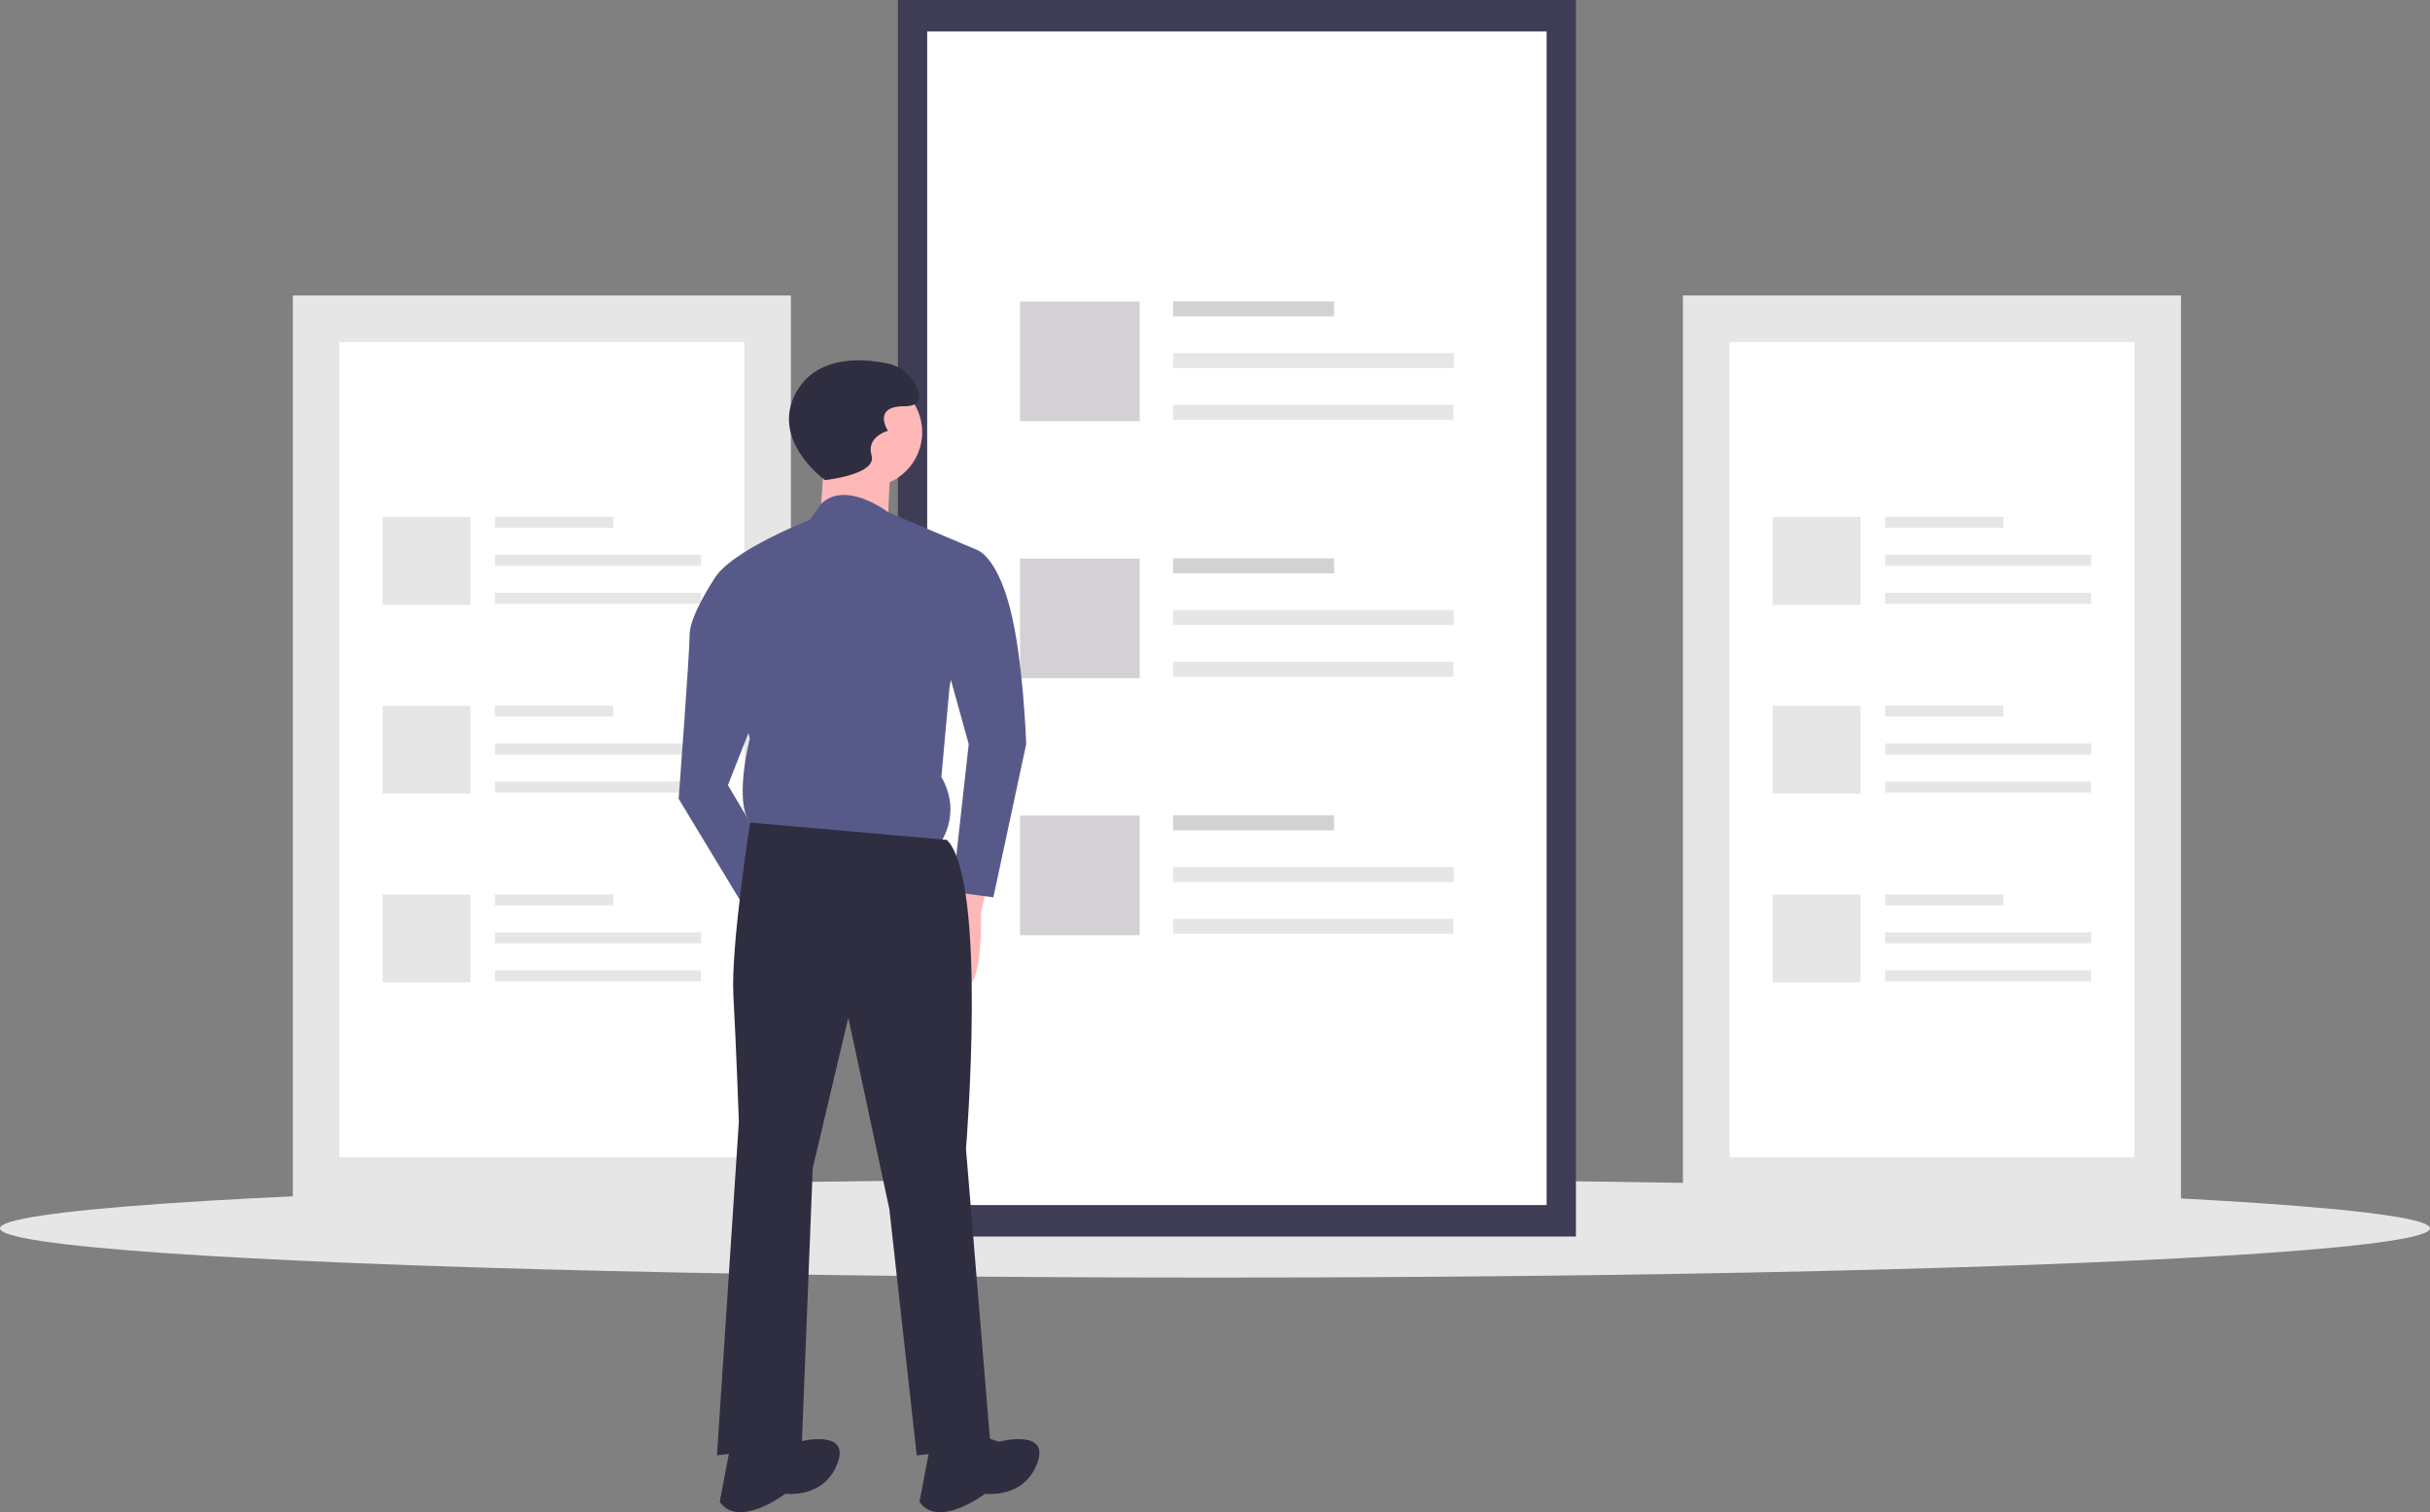<svg id="f871edae-d68c-46d4-8324-c4853318dddd" data-name="Layer 1" xmlns="http://www.w3.org/2000/svg" width="888.006" height="552.781" viewBox="0 0 888.006 552.781"><rect x="0" y="0" width="888.006" height="552.781" fill="#808080" stroke="none"/><title>online_articles</title><rect x="615.007" y="108" width="182" height="332" fill="#e6e6e6"/><path d="M788.004,596.61h148v-298h-148Z" transform="translate(-155.997 -173.61)" fill="#fff"/><rect x="688.874" y="188.915" width="43.223" height="4.014" fill="#e6e6e6"/><rect x="688.874" y="202.8" width="75.335" height="4.014" fill="#e6e6e6"/><rect x="688.874" y="216.685" width="75.261" height="4.014" fill="#e6e6e6"/><rect x="647.805" y="188.974" width="32.111" height="32.111" fill="#e6e6e6"/><rect x="688.874" y="257.915" width="43.223" height="4.014" fill="#e6e6e6"/><rect x="688.874" y="271.8" width="75.335" height="4.014" fill="#e6e6e6"/><rect x="688.874" y="285.685" width="75.261" height="4.014" fill="#e6e6e6"/><rect x="647.805" y="257.974" width="32.111" height="32.111" fill="#e6e6e6"/><rect x="688.874" y="326.915" width="43.223" height="4.014" fill="#e6e6e6"/><rect x="688.874" y="340.8" width="75.335" height="4.014" fill="#e6e6e6"/><rect x="688.874" y="354.685" width="75.261" height="4.014" fill="#e6e6e6"/><rect x="647.805" y="326.974" width="32.111" height="32.111" fill="#e6e6e6"/><rect x="107.007" y="108" width="182" height="332" fill="#e6e6e6"/><path d="M280.004,596.61h148v-298h-148Z" transform="translate(-155.997 -173.61)" fill="#fff"/><rect x="180.874" y="188.915" width="43.223" height="4.014" fill="#e6e6e6"/><rect x="180.874" y="202.8" width="75.335" height="4.014" fill="#e6e6e6"/><rect x="180.874" y="216.685" width="75.261" height="4.014" fill="#e6e6e6"/><rect x="139.805" y="188.974" width="32.111" height="32.111" fill="#e6e6e6"/><rect x="180.874" y="257.915" width="43.223" height="4.014" fill="#e6e6e6"/><rect x="180.874" y="271.8" width="75.335" height="4.014" fill="#e6e6e6"/><rect x="180.874" y="285.685" width="75.261" height="4.014" fill="#e6e6e6"/><rect x="139.805" y="257.974" width="32.111" height="32.111" fill="#e6e6e6"/><rect x="180.874" y="326.915" width="43.223" height="4.014" fill="#e6e6e6"/><rect x="180.874" y="340.8" width="75.335" height="4.014" fill="#e6e6e6"/><rect x="180.874" y="354.685" width="75.261" height="4.014" fill="#e6e6e6"/><rect x="139.805" y="326.974" width="32.111" height="32.111" fill="#e6e6e6"/><ellipse cx="444.003" cy="449" rx="444.003" ry="18" fill="#e6e6e6"/><rect x="328.115" width="247.783" height="452" fill="#3f3d56"/><path d="M494.82,614.11h226.368v-429h-226.368Z" transform="translate(-155.997 -173.61)" fill="#fff"/><rect x="428.681" y="110.161" width="58.846" height="5.465" fill="#d4d1d4"/><rect x="428.681" y="129.065" width="102.564" height="5.465" fill="#e6e6e6"/><rect x="428.681" y="147.969" width="102.463" height="5.465" fill="#e6e6e6"/><rect x="372.769" y="110.242" width="43.718" height="43.718" fill="#d4d1d4"/><rect x="428.681" y="204.101" width="58.846" height="5.465" fill="#d4d1d4"/><rect x="428.681" y="223.005" width="102.564" height="5.465" fill="#e6e6e6"/><rect x="428.681" y="241.909" width="102.463" height="5.465" fill="#e6e6e6"/><rect x="372.769" y="204.182" width="43.718" height="43.718" fill="#d4d1d4"/><rect x="428.681" y="298.04" width="58.846" height="5.465" fill="#d4d1d4"/><rect x="428.681" y="316.945" width="102.564" height="5.465" fill="#e6e6e6"/><rect x="428.681" y="335.849" width="102.463" height="5.465" fill="#e6e6e6"/><rect x="372.769" y="298.121" width="43.718" height="43.718" fill="#d4d1d4"/><path d="M517.504,494.11l-3,13s1,30-7,27-6-29-6-29l7-13Z" transform="translate(-155.997 -173.61)" fill="#ffb8b8"/><circle cx="317.007" cy="158" r="20" fill="#ffb8b8"/><path d="M457.504,337.11l-2,29,25,3s0-24,2-27S457.504,337.11,457.504,337.11Z" transform="translate(-155.997 -173.61)" fill="#ffb8b8"/><path d="M513.004,374.61,480.621,360.896s-15.469-11.936-24.543-3.111l-4.074,5.825s-36,14-36,25l14,55s-8,31,4,33l65,6s9-11,1-25l3-33Z" transform="translate(-155.997 -173.61)" fill="#575a89"/><path d="M491.004,375.61l22-1s7,2,12,21,6,50,6,50l-12,56-15-2,6-54-10-36Z" transform="translate(-155.997 -173.61)" fill="#575a89"/><path d="M428.004,381.61l-10.846,3.378s-9.154,13.622-9.154,20.622-4,60-4,60l26,43,8-21-16-27,13-33Z" transform="translate(-155.997 -173.61)" fill="#575a89"/><path d="M502.004,480.61l-71.897-6.326s-7.103,45.326-6.103,63.326,2,46,2,46l-8,122,31-4,4-101,13-55,15,70,10,90,27-3-9-109S517.004,495.61,502.004,480.61Z" transform="translate(-155.997 -173.61)" fill="#2f2e41"/><path d="M512.004,697.61l9,3s19-5,14,8-19,11-19,11-17,13-24,3l4-21Z" transform="translate(-155.997 -173.61)" fill="#2f2e41"/><path d="M439.004,697.61l9,3s19-5,14,8-19,11-19,11-17,13-24,3l4-21Z" transform="translate(-155.997 -173.61)" fill="#2f2e41"/><path d="M457.504,349.11s-21-15-10-33c7.631-12.487,23.444-11.499,32.414-9.722a15.154,15.154,0,0,1,11.086,8.722c1.5,3.5,1.5,7-4.5,7-12,0-6,9-6,9s-8,2-6,9S457.504,349.11,457.504,349.11Z" transform="translate(-155.997 -173.61)" fill="#2f2e41"/></svg>